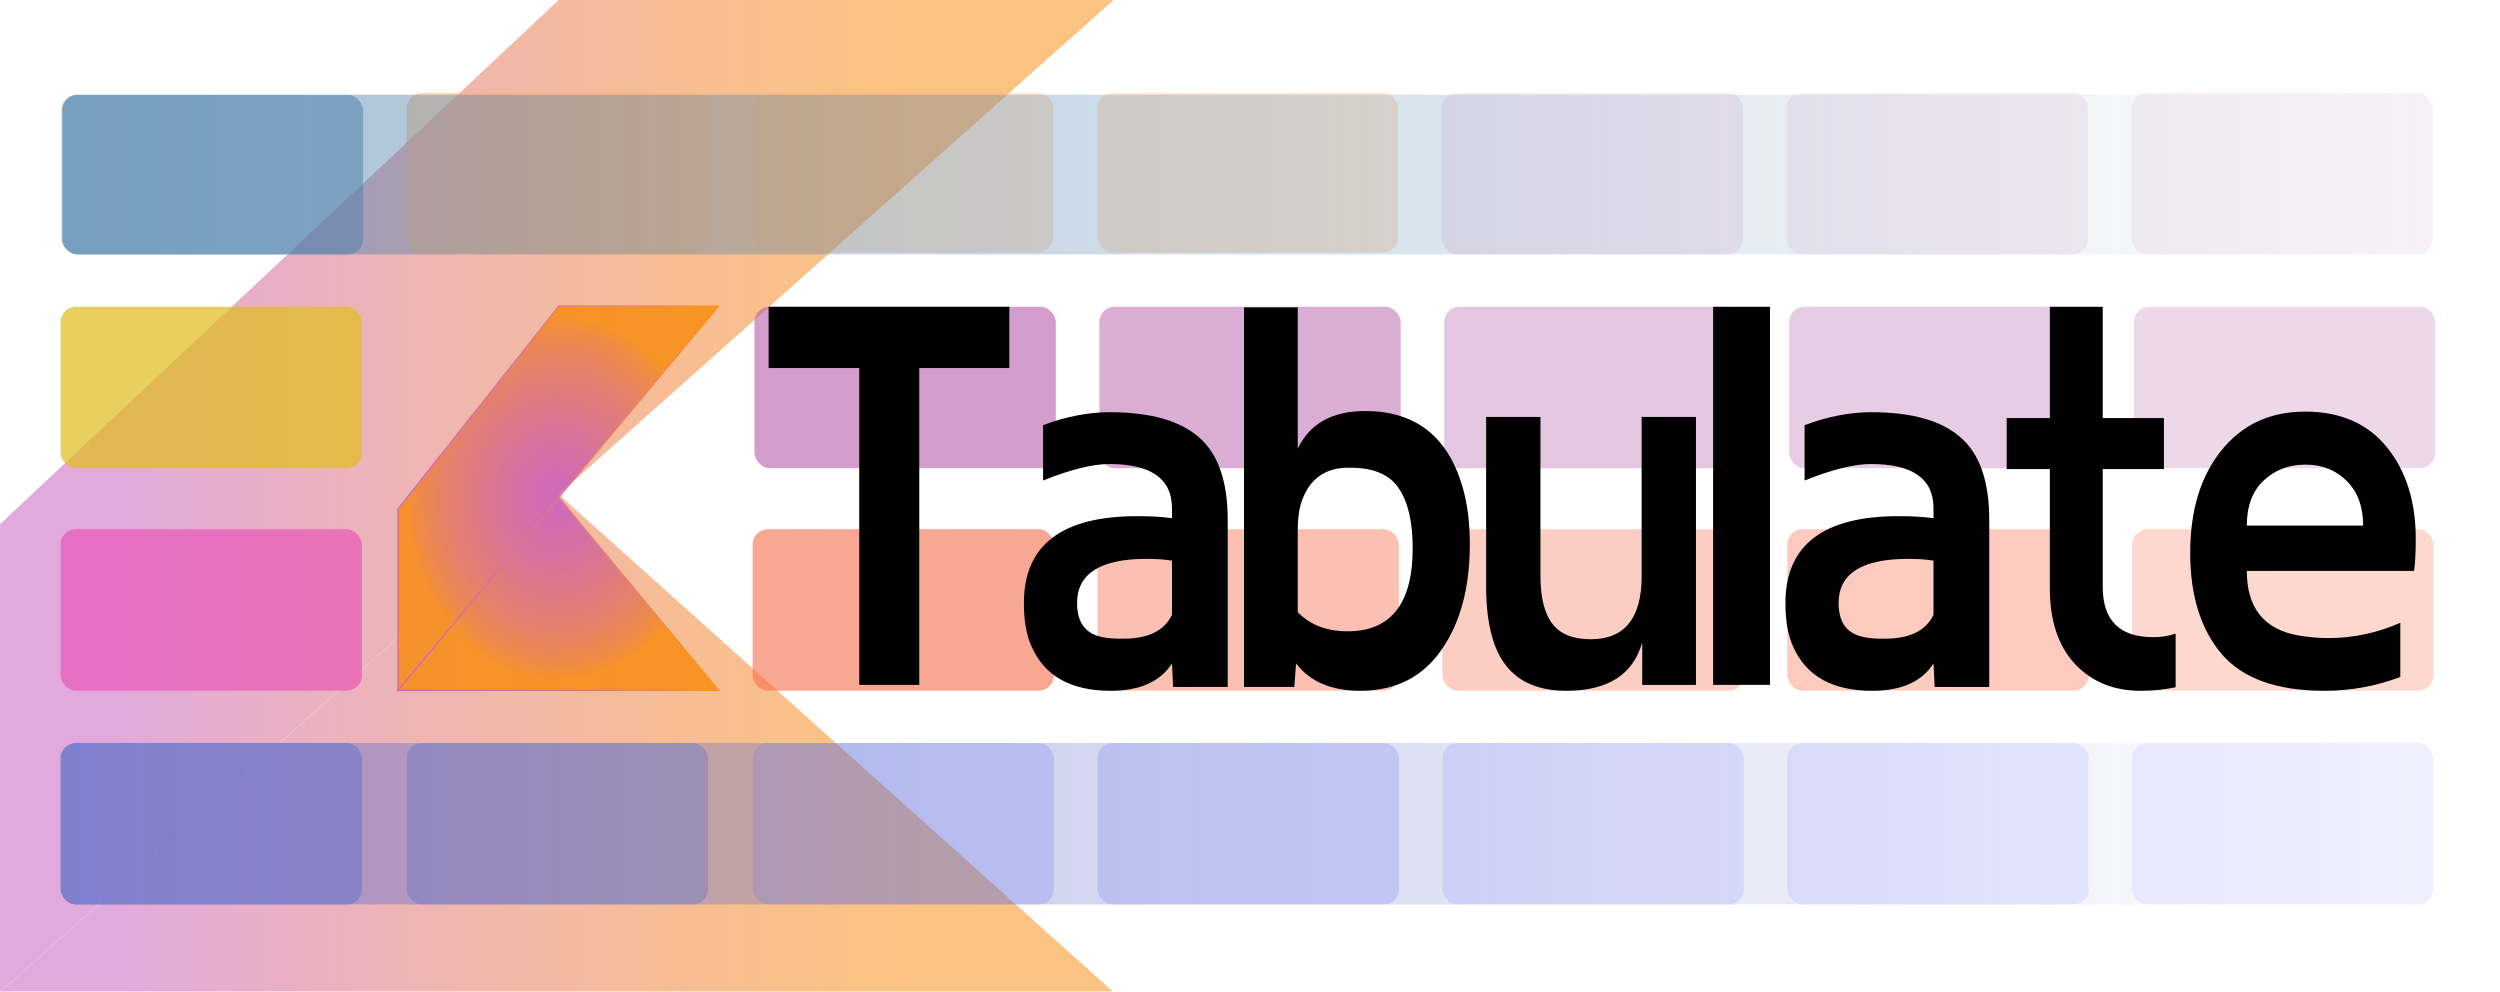 <?xml version="1.0" encoding="UTF-8" standalone="no"?>
<svg
   xmlns:osb="http://www.openswatchbook.org/uri/2009/osb"
   xmlns:dc="http://purl.org/dc/elements/1.1/"
   xmlns:cc="http://creativecommons.org/ns#"
   xmlns:rdf="http://www.w3.org/1999/02/22-rdf-syntax-ns#"
   xmlns:svg="http://www.w3.org/2000/svg"
   xmlns="http://www.w3.org/2000/svg"
   xmlns:xlink="http://www.w3.org/1999/xlink"
   xmlns:sodipodi="http://sodipodi.sourceforge.net/DTD/sodipodi-0.dtd"
   xmlns:inkscape="http://www.inkscape.org/namespaces/inkscape"
   width="574.726"
   height="227.974"
   viewBox="0 0 574.726 227.974"
   version="1.1"
   preserveAspectRatio="xMidYMid"
   id="svg138"
   sodipodi:docname="tabulate_logo.svg"
   inkscape:version="1.0.2 (1.0.2+r75+1)">
  <sodipodi:namedview
     pagecolor="#ffffff"
     bordercolor="#666666"
     borderopacity="1"
     objecttolerance="10"
     gridtolerance="10"
     guidetolerance="10"
     inkscape:pageopacity="0"
     inkscape:pageshadow="2"
     inkscape:window-width="1920"
     inkscape:window-height="1052"
     id="namedview140"
     showgrid="false"
     inkscape:zoom="0.6055983"
     inkscape:cx="102.47858"
     inkscape:cy="394.56858"
     inkscape:window-x="1920"
     inkscape:window-y="0"
     inkscape:window-maximized="1"
     inkscape:current-layer="svg138"
     inkscape:document-rotation="0" />
  <defs
     id="defs128">
    <linearGradient
       x1="18.662"
       y1="49.516"
       x2="91.656"
       y2="-18.087"
       id="linearGradient-2-6"
       gradientTransform="scale(0.962,1.039)"
       gradientUnits="userSpaceOnUse">
      <stop
         stop-color="#0095D5"
         offset="0.072"
         id="stop3675" />
      <stop
         stop-color="#3C83DC"
         offset="0.164"
         id="stop3677"
         style="stop-color:#0f377b;stop-opacity:1" />
      <stop
         stop-color="#6D74E1"
         offset="0.333"
         id="stop3679"
         style="stop-color:#0a2158;stop-opacity:1" />
      <stop
         stop-color="#806EE3"
         offset="0.761"
         id="stop3681"
         style="stop-color:#0f0107;stop-opacity:1" />
    </linearGradient>
    <linearGradient
       x1="-43.101"
       y1="235.366"
       x2="195.121"
       y2="-2.856"
       id="linearGradient1214"
       gradientUnits="userSpaceOnUse">
      <stop
         stop-color="#C757BC"
         offset="0.068"
         id="stop1202" />
      <stop
         stop-color="#D0609A"
         offset="0.333"
         id="stop1204" />
      <stop
         stop-color="#E1725C"
         offset="0.689"
         id="stop1206" />
      <stop
         stop-color="#EE7E2F"
         offset="0.863"
         id="stop1208" />
      <stop
         stop-color="#F58613"
         offset="0.924"
         id="stop1210" />
      <stop
         stop-color="#F88909"
         offset="0.945"
         id="stop1212" />
    </linearGradient>
    <linearGradient
       inkscape:collect="always"
       id="linearGradient4868">
      <stop
         style="stop-color:#6171ca;stop-opacity:1;"
         offset="0"
         id="stop4864" />
      <stop
         style="stop-color:#6171ca;stop-opacity:0;"
         offset="1"
         id="stop4866" />
    </linearGradient>
    <linearGradient
       inkscape:collect="always"
       id="linearGradient4858">
      <stop
         style="stop-color:#4d7fab;stop-opacity:1;"
         offset="0"
         id="stop4854" />
      <stop
         style="stop-color:#4d7fab;stop-opacity:0;"
         offset="1"
         id="stop4856" />
    </linearGradient>
    <linearGradient
       id="linearGradient4528"
       osb:paint="solid">
      <stop
         style="stop-color:#4e3700;stop-opacity:1;"
         offset="0"
         id="stop4526" />
    </linearGradient>
    <inkscape:perspective
       sodipodi:type="inkscape:persp3d"
       inkscape:vp_x="-78.543547 : 90.892048 : 1"
       inkscape:vp_y="0 : 1041.8411 : 0"
       inkscape:vp_z="299.1807 : 90.892048 : 1"
       inkscape:persp3d-origin="110.31859 : 46.440163 : 1"
       id="perspective146" />
    <linearGradient
       x1="48.23"
       y1="445.858"
       x2="133.896"
       y2="275.094"
       id="linearGradient-1"
       gradientTransform="scale(1.412,0.708)"
       gradientUnits="userSpaceOnUse">
      <stop
         stop-color="#0095D5"
         offset="9.677%"
         id="stop95" />
      <stop
         stop-color="#238AD9"
         offset="30.07%"
         id="stop97" />
      <stop
         stop-color="#557BDE"
         offset="62.11%"
         id="stop99" />
      <stop
         stop-color="#7472E2"
         offset="86.43%"
         id="stop101" />
      <stop
         stop-color="#806EE3"
         offset="100%"
         id="stop103" />
    </linearGradient>
    <linearGradient
       x1="18.662"
       y1="49.516"
       x2="91.656"
       y2="-18.087"
       id="linearGradient-2"
       gradientTransform="scale(0.962,1.039)"
       gradientUnits="userSpaceOnUse">
      <stop
         stop-color="#0095D5"
         offset="11.83%"
         id="stop106" />
      <stop
         stop-color="#3C83DC"
         offset="41.78%"
         id="stop108" />
      <stop
         stop-color="#6D74E1"
         offset="69.62%"
         id="stop110" />
      <stop
         stop-color="#806EE3"
         offset="83.33%"
         id="stop112" />
    </linearGradient>
    <linearGradient
       x1="-43.101"
       y1="235.366"
       x2="195.121"
       y2="-2.856"
       id="linearGradient-3"
       gradientUnits="userSpaceOnUse">
      <stop
         stop-color="#C757BC"
         offset="10.75%"
         id="stop115" />
      <stop
         stop-color="#D0609A"
         offset="21.38%"
         id="stop117" />
      <stop
         stop-color="#E1725C"
         offset="42.54%"
         id="stop119" />
      <stop
         stop-color="#EE7E2F"
         offset="60.48%"
         id="stop121" />
      <stop
         stop-color="#F58613"
         offset="74.3%"
         id="stop123" />
      <stop
         stop-color="#F88909"
         offset="82.32%"
         id="stop125" />
    </linearGradient>
    <inkscape:perspective
       sodipodi:type="inkscape:persp3d"
       inkscape:vp_x="-24.59132 : 166.14328 : 1"
       inkscape:vp_y="0 : 181.14304 : 0"
       inkscape:vp_z="250.73697 : 166.14328 : 1"
       inkscape:persp3d-origin="113.07283 : 158.41451 : 1"
       id="perspective146-3" />
    <linearGradient
       x1="48.23"
       y1="445.858"
       x2="133.896"
       y2="275.094"
       id="linearGradient-1-5"
       gradientTransform="scale(1.412,0.708)"
       gradientUnits="userSpaceOnUse">
      <stop
         stop-color="#0095D5"
         offset="9.677%"
         id="stop95-5" />
      <stop
         stop-color="#238AD9"
         offset="30.07%"
         id="stop97-4" />
      <stop
         stop-color="#557BDE"
         offset="62.11%"
         id="stop99-7" />
      <stop
         stop-color="#7472E2"
         offset="86.43%"
         id="stop101-6" />
      <stop
         stop-color="#806EE3"
         offset="100%"
         id="stop103-5" />
    </linearGradient>
    <linearGradient
       x1="18.662"
       y1="49.516"
       x2="91.656"
       y2="-18.087"
       id="linearGradient-2-6-7"
       gradientTransform="scale(0.962,1.039)"
       gradientUnits="userSpaceOnUse">
      <stop
         stop-color="#0095D5"
         offset="11.83%"
         id="stop106-9" />
      <stop
         stop-color="#3C83DC"
         offset="0.321"
         id="stop108-3" />
      <stop
         stop-color="#6D74E1"
         offset="69.62%"
         id="stop110-7" />
      <stop
         stop-color="#806EE3"
         offset="83.33%"
         id="stop112-4" />
    </linearGradient>
    <linearGradient
       x1="-43.101"
       y1="235.366"
       x2="195.121"
       y2="-2.856"
       id="linearGradient-3-5"
       gradientUnits="userSpaceOnUse">
      <stop
         stop-color="#C757BC"
         offset="10.75%"
         id="stop115-2" />
      <stop
         stop-color="#D0609A"
         offset="21.38%"
         id="stop117-5" />
      <stop
         stop-color="#E1725C"
         offset="42.54%"
         id="stop119-4" />
      <stop
         stop-color="#EE7E2F"
         offset="60.48%"
         id="stop121-7" />
      <stop
         stop-color="#F58613"
         offset="74.3%"
         id="stop123-4" />
      <stop
         stop-color="#F88909"
         offset="82.32%"
         id="stop125-4" />
    </linearGradient>
    <linearGradient
       x1="-43.101"
       y1="235.366"
       x2="195.121"
       y2="-2.856"
       id="linearGradient-3-0"
       gradientUnits="userSpaceOnUse"
       osb:paint="gradient">
      <stop
         stop-color="#C757BC"
         offset="10.75%"
         id="stop115-9" />
      <stop
         stop-color="#D0609A"
         offset="21.38%"
         id="stop117-1" />
      <stop
         stop-color="#E1725C"
         offset="42.54%"
         id="stop119-7" />
      <stop
         stop-color="#EE7E2F"
         offset="60.48%"
         id="stop121-71" />
      <stop
         stop-color="#F58613"
         offset="74.3%"
         id="stop123-1" />
      <stop
         stop-color="#F88909"
         offset="82.32%"
         id="stop125-5" />
    </linearGradient>
    <linearGradient
       x1="-43.101"
       y1="235.366"
       x2="195.121"
       y2="-2.856"
       id="linearGradient-3-6"
       gradientUnits="userSpaceOnUse">
      <stop
         stop-color="#C757BC"
         offset="10.75%"
         id="stop115-5" />
      <stop
         stop-color="#D0609A"
         offset="21.38%"
         id="stop117-6" />
      <stop
         stop-color="#E1725C"
         offset="42.54%"
         id="stop119-3" />
      <stop
         stop-color="#EE7E2F"
         offset="60.48%"
         id="stop121-9" />
      <stop
         stop-color="#F58613"
         offset="74.3%"
         id="stop123-48" />
      <stop
         stop-color="#F88909"
         offset="82.32%"
         id="stop125-1" />
    </linearGradient>
    <radialGradient
       inkscape:collect="always"
       xlink:href="#linearGradient-3-6"
       id="radialGradient4153"
       cx="128"
       cy="128"
       fx="128"
       fy="128"
       r="128"
       gradientUnits="userSpaceOnUse" />
    <radialGradient
       inkscape:collect="always"
       xlink:href="#linearGradient-3-6"
       id="radialGradient4169"
       cx="128"
       cy="128"
       fx="128"
       fy="128"
       r="128"
       gradientUnits="userSpaceOnUse" />
    <radialGradient
       inkscape:collect="always"
       xlink:href="#linearGradient-3-6"
       id="radialGradient4185"
       cx="128"
       cy="128"
       fx="128"
       fy="128"
       r="128"
       gradientUnits="userSpaceOnUse" />
    <radialGradient
       inkscape:collect="always"
       xlink:href="#linearGradient-3-6"
       id="radialGradient4209"
       cx="128"
       cy="128"
       fx="128"
       fy="128"
       r="128"
       gradientUnits="userSpaceOnUse" />
    <radialGradient
       inkscape:collect="always"
       xlink:href="#linearGradient-3-6"
       id="radialGradient4225"
       cx="128"
       cy="128"
       fx="128"
       fy="128"
       r="128"
       gradientUnits="userSpaceOnUse" />
    <radialGradient
       inkscape:collect="always"
       xlink:href="#linearGradient-3-6"
       id="radialGradient4241"
       cx="128"
       cy="128"
       fx="128"
       fy="128"
       r="128"
       gradientUnits="userSpaceOnUse" />
    <linearGradient
       inkscape:collect="always"
       xlink:href="#linearGradient4528"
       id="linearGradient4530"
       x1="142.535"
       y1="125.705"
       x2="421.624"
       y2="125.705"
       gradientUnits="userSpaceOnUse" />
    <linearGradient
       inkscape:collect="always"
       xlink:href="#linearGradient-3-0"
       id="linearGradient4836"
       x1="0"
       y1="128"
       x2="256"
       y2="128"
       gradientUnits="userSpaceOnUse" />
    <linearGradient
       inkscape:collect="always"
       xlink:href="#linearGradient4858"
       id="linearGradient4862"
       x1="-560.448"
       y1="40.121"
       x2="-14.172"
       y2="40.121"
       gradientUnits="userSpaceOnUse"
       gradientTransform="translate(574.619)" />
    <linearGradient
       inkscape:collect="always"
       xlink:href="#linearGradient4868"
       id="linearGradient4870"
       x1="-560.798"
       y1="189.37"
       x2="-13.928"
       y2="189.37"
       gradientUnits="userSpaceOnUse"
       gradientTransform="translate(574.726)" />
    <radialGradient
       inkscape:collect="always"
       xlink:href="#linearGradient1214"
       id="radialGradient1200"
       cx="128"
       cy="128"
       fx="128"
       fy="128"
       r="128"
       gradientUnits="userSpaceOnUse" />
    <radialGradient
       inkscape:collect="always"
       xlink:href="#linearGradient1214"
       id="radialGradient1222"
       cx="128"
       cy="128"
       fx="128"
       fy="128"
       r="128"
       gradientUnits="userSpaceOnUse" />
    <radialGradient
       inkscape:collect="always"
       xlink:href="#linearGradient1214"
       id="radialGradient1356"
       cx="128"
       cy="128"
       fx="128"
       fy="128"
       r="128"
       gradientUnits="userSpaceOnUse" />
    <radialGradient
       inkscape:collect="always"
       xlink:href="#linearGradient1214"
       id="radialGradient1372"
       cx="128"
       cy="128"
       fx="128"
       fy="128"
       r="128"
       gradientUnits="userSpaceOnUse" />
    <linearGradient
       inkscape:collect="always"
       xlink:href="#linearGradient1214"
       id="linearGradient3673"
       x1="0"
       y1="128"
       x2="256"
       y2="128"
       gradientUnits="userSpaceOnUse" />
  </defs>
  <g
     id="g136"
     style="opacity:0.508;fill:url(#linearGradient4836);fill-opacity:1;stroke-width:1;stroke-miterlimit:4;stroke-dasharray:none"
     transform="scale(1,0.891)">
    <polygon
       fill="url(#linearGradient-1)"
       points="128.427,127.573 256,256 0,256 "
       id="polygon130"
       style="fill:url(#linearGradient4836);fill-opacity:1;stroke-width:1;stroke-miterlimit:4;stroke-dasharray:none" />
    <polygon
       fill="url(#linearGradient-2)"
       points="128.427,0 0,138.667 0,0 "
       id="polygon132"
       style="fill:url(#linearGradient4836);fill-opacity:1;stroke-width:1;stroke-miterlimit:4;stroke-dasharray:none" />
    <polygon
       fill="url(#linearGradient-3)"
       points="128.427,0 0,135.253 0,256 128.427,127.573 256,0 "
       id="polygon134"
       style="fill:url(#linearGradient4836);fill-opacity:1;stroke-width:1;stroke-miterlimit:4;stroke-dasharray:none" />
  </g>
  <g
     id="g136-3"
     style="opacity:0.8;fill:url(#radialGradient1200);fill-opacity:1;stroke-width:0.996;stroke-miterlimit:4;stroke-dasharray:none;paint-order:stroke fill markers;stroke:url(#linearGradient3673);stroke-opacity:1;fill-rule:nonzero"
     transform="matrix(0.288,0,0,0.345,91.475,70.375)">
    <polygon
       fill="url(#linearGradient-1)"
       points="0,256 128.427,127.573 256,256 "
       id="polygon130-0"
       style="fill:url(#radialGradient1200);fill-opacity:1;stroke-width:0.996;stroke-miterlimit:4;stroke-dasharray:none;paint-order:stroke fill markers;stroke:url(#linearGradient3673);stroke-opacity:1;fill-rule:nonzero" />
    <polygon
       fill="url(#linearGradient-2)"
       points="0,0 128.427,0 0,138.667 "
       id="polygon132-7"
       style="fill:url(#radialGradient1200);fill-opacity:1;stroke-width:0.996;stroke-miterlimit:4;stroke-dasharray:none;paint-order:stroke fill markers;stroke:url(#linearGradient3673);stroke-opacity:1;fill-rule:nonzero" />
    <polygon
       fill="url(#linearGradient-3)"
       points="128.427,127.573 256,0 128.427,0 0,135.253 0,256 "
       id="polygon134-8"
       style="fill:url(#radialGradient1222);fill-opacity:1;stroke-width:0.996;stroke-miterlimit:4;stroke-dasharray:none;paint-order:stroke fill markers;stroke:url(#linearGradient3673);stroke-opacity:1;fill-rule:nonzero" />
  </g>
  <rect
     style="opacity:0.529;fill:#ffb372;fill-opacity:0.604;stroke-width:0.915"
     id="rect1703-8-9-6-4"
     width="69.109"
     height="36.682"
     x="173.021"
     y="21.358"
     ry="3.493" />
  <rect
     style="opacity:0.59;fill:#b55caa;fill-opacity:1;stroke-width:0.922"
     id="rect1703-6-4-1-8-9"
     width="69.286"
     height="37.123"
     x="173.434"
     y="70.508"
     ry="3.535" />
  <rect
     style="opacity:0.619;fill:#f67150;fill-opacity:1;stroke-width:0.922"
     id="rect1703-6-4-1-8-9-5"
     width="69.286"
     height="37.123"
     x="173.021"
     y="121.658"
     ry="3.535" />
  <rect
     style="opacity:0.372;fill:#6971ff;fill-opacity:0.605;stroke-width:0.922"
     id="rect1703-6-4-1-8-9-0"
     width="69.286"
     height="37.123"
     x="173.021"
     y="170.808"
     ry="3.535" />
  <rect
     style="opacity:0.847;fill:#ffb372;fill-opacity:0.605;stroke-width:0.922"
     id="rect1703-6-4-1-8-9-4"
     width="69.286"
     height="37.123"
     x="93.475"
     y="21.358"
     ry="3.535" />
  <rect
     style="opacity:1;fill:#e1be21;fill-opacity:0.727;stroke-width:0.922"
     id="rect1703-6-4-1-8-9-8"
     width="69.286"
     height="37.123"
     x="13.928"
     y="70.508"
     ry="3.535" />
  <rect
     style="opacity:1;fill:#e74ab2;fill-opacity:0.605;stroke-width:0.922"
     id="rect1703-6-4-1-8-9-7"
     width="69.286"
     height="37.123"
     x="13.928"
     y="121.658"
     ry="3.535" />
  <rect
     style="opacity:0.847;fill:#6171ca;fill-opacity:0.604;stroke-width:0.922"
     id="rect1703-6-4-1-8-9-1"
     width="69.286"
     height="37.123"
     x="13.928"
     y="170.808"
     ry="3.535" />
  <rect
     style="opacity:0.627;fill:#6171ca;fill-opacity:0.605;stroke-width:0.922"
     id="rect1703-6-4-1-8-9-72"
     width="69.286"
     height="37.123"
     x="93.475"
     y="170.808"
     ry="3.535" />
  <rect
     style="opacity:0.847;fill:#4d7fab;fill-opacity:0.605;stroke-width:0.915"
     id="rect1703-8-9-6-4-2"
     width="69.109"
     height="36.682"
     x="14.366"
     y="21.826"
     ry="3.493" />
  <rect
     style="opacity:0.529;fill:#ffb372;fill-opacity:0.604;stroke-width:0.915"
     id="rect1703-8-9-6-4-6"
     width="69.109"
     height="36.682"
     x="252.307"
     y="21.358"
     ry="3.493" />
  <rect
     style="opacity:0.59;fill:#b55caa;fill-opacity:0.849;stroke-width:0.922"
     id="rect1703-6-4-1-8-9-6"
     width="69.286"
     height="37.123"
     x="252.72"
     y="70.508"
     ry="3.535" />
  <rect
     style="opacity:0.44;fill:#f67150;fill-opacity:1;stroke-width:0.922"
     id="rect1703-6-4-1-8-9-5-3"
     width="69.286"
     height="37.123"
     x="252.307"
     y="121.658"
     ry="3.535" />
  <rect
     style="opacity:0.372;fill:#6971ff;fill-opacity:0.605;stroke-width:0.922"
     id="rect1703-6-4-1-8-9-0-9"
     width="69.286"
     height="37.123"
     x="252.307"
     y="170.808"
     ry="3.535" />
  <rect
     style="opacity:0.5;fill:url(#linearGradient4862);fill-opacity:1;stroke-width:2.573"
     id="rect1703-8-9-6-4-2-2-5"
     width="546.276"
     height="36.682"
     x="14.172"
     y="21.78"
     ry="3.493" />
  <rect
     style="opacity:0.5;fill:url(#linearGradient4870);fill-opacity:1;stroke-width:2.59"
     id="rect1703-6-4-1-8-9-1-9-7"
     width="546.87"
     height="37.123"
     x="13.928"
     y="170.808"
     ry="3.535" />
  <rect
     style="opacity:0.494;fill:#b55caa;fill-opacity:0.485;stroke-width:0.922"
     id="rect1703-6-4-1-8-9-6-0"
     width="69.286"
     height="37.123"
     x="490.578"
     y="70.508"
     ry="3.535" />
  <rect
     style="opacity:0.59;fill:#b55caa;fill-opacity:0.594;stroke-width:0.922"
     id="rect1703-6-4-1-8-9-6-00"
     width="69.286"
     height="37.123"
     x="332.006"
     y="70.508"
     ry="3.535" />
  <rect
     style="opacity:0.59;fill:#b55caa;fill-opacity:0.542;stroke-width:0.922"
     id="rect1703-6-4-1-8-9-6-0-4"
     width="69.286"
     height="37.123"
     x="411.292"
     y="70.508"
     ry="3.535" />
  <rect
     style="opacity:0.59;fill:#b55caa;fill-opacity:0.192;stroke-width:0.922"
     id="rect1703-6-4-1-8-9-6-0-4-2"
     width="69.286"
     height="37.123"
     x="331.416"
     y="21.358"
     ry="3.535" />
  <rect
     style="opacity:0.513;fill:#b55caa;fill-opacity:0.192;stroke-width:0.922"
     id="rect1703-6-4-1-8-9-6-0-4-2-0"
     width="69.286"
     height="37.123"
     x="410.702"
     y="21.358"
     ry="3.535" />
  <rect
     style="opacity:0.456;fill:#b55caa;fill-opacity:0.192;stroke-width:0.922"
     id="rect1703-6-4-1-8-9-6-0-4-2-0-6"
     width="69.286"
     height="37.123"
     x="489.988"
     y="21.358"
     ry="3.535" />
  <rect
     style="opacity:0.245;fill:#6971ff;fill-opacity:0.605;stroke-width:0.922"
     id="rect1703-6-4-1-8-9-0-9-5"
     width="69.286"
     height="37.123"
     x="331.593"
     y="170.808"
     ry="3.535" />
  <rect
     style="opacity:0.208;fill:#6971ff;fill-opacity:0.605;stroke-width:0.922"
     id="rect1703-6-4-1-8-9-0-9-5-9"
     width="69.286"
     height="37.123"
     x="410.879"
     y="170.808"
     ry="3.535" />
  <rect
     style="opacity:0.173;fill:#6971ff;fill-opacity:0.605;stroke-width:0.922"
     id="rect1703-6-4-1-8-9-0-9-5-5"
     width="69.286"
     height="37.123"
     x="490.165"
     y="170.808"
     ry="3.535" />
  <rect
     style="opacity:0.341;fill:#f67150;fill-opacity:1;stroke-width:0.922"
     id="rect1703-6-4-1-8-9-5-3-0"
     width="69.286"
     height="37.123"
     x="331.593"
     y="121.658"
     ry="3.535" />
  <rect
     style="opacity:0.374;fill:#f67150;fill-opacity:1;stroke-width:0.922"
     id="rect1703-6-4-1-8-9-5-3-0-3"
     width="69.286"
     height="37.123"
     x="410.879"
     y="121.658"
     ry="3.535" />
  <rect
     style="opacity:0.274;fill:#f67150;fill-opacity:1;stroke-width:0.922"
     id="rect1703-6-4-1-8-9-5-3-0-1"
     width="69.286"
     height="37.123"
     x="490.165"
     y="121.658"
     ry="3.535" />
  <g
     aria-label="Tabulate"
     transform="matrix(0.961,0,0,0.99,-1.999,4.67)"
     id="text4135"
     style="font-style:normal;font-variant:normal;font-weight:normal;font-stretch:normal;font-size:140.049px;line-height:1.25;font-family:Keraleeyam;-inkscape-font-specification:'Keraleeyam, Normal';font-variant-ligatures:normal;font-variant-caps:normal;font-variant-numeric:normal;font-variant-east-asian:normal;opacity:0.999;fill:#000000;fill-opacity:1;stroke:none;stroke-width:3.4;stroke-opacity:1">
    <path
       d="M 243.53,80.744 H 221.989 V 154.325 H 207.629 V 80.744 H 185.951 V 66.521 h 57.579 z"
       style="font-style:normal;font-variant:normal;font-weight:normal;font-stretch:normal;font-size:140.049px;font-family:Keraleeyam;-inkscape-font-specification:'Keraleeyam, Normal';font-variant-ligatures:normal;font-variant-caps:normal;font-variant-numeric:normal;font-variant-east-asian:normal;fill:#000000;fill-opacity:1;stroke:none;stroke-width:3.4;stroke-opacity:1"
       id="path995" />
    <path
       d="m 251.599,94.011 q 8.274,-3.009 15.933,-3.009 14.497,0 21.336,5.813 6.907,5.744 6.907,19.216 v 38.773 h -13.061 l -0.274,-5.471 q -4.171,6.36 -14.702,6.36 -14.292,0 -18.942,-10.394 -1.778,-3.829 -1.778,-9.984 0,-20.241 27.285,-20.173 4.787,0 8.138,0.479 v -2.325 q 0,-10.258 -14.976,-10.258 -6.086,0 -15.865,3.829 z m 24.823,31.046 q -16.686,0 -16.686,10.258 0,6.838 6.154,7.932 2.12,0.41 4.992,0.342 8.821,0 11.557,-5.539 v -12.583 q -2.599,-0.41 -6.018,-0.41 z"
       style="font-style:normal;font-variant:normal;font-weight:normal;font-stretch:normal;font-size:140.049px;font-family:Keraleeyam;-inkscape-font-specification:'Keraleeyam, Normal';font-variant-ligatures:normal;font-variant-caps:normal;font-variant-numeric:normal;font-variant-east-asian:normal;fill:#000000;fill-opacity:1;stroke:none;stroke-width:3.4;stroke-opacity:1"
       id="path997" />
    <path
       d="m 312.529,99.481 q 4.308,-8.753 16.138,-8.753 17.916,0 23.25,17.506 1.778,5.881 1.778,13.403 0,15.181 -6.838,24.618 -6.77,9.437 -19.421,9.437 -10.326,0 -15.318,-6.36 l -0.41,5.471 H 299.673 V 66.658 h 12.856 z m 11.899,42.398 q 15.591,0 15.591,-19.284 0,-9.232 -3.351,-13.95 -3.282,-4.787 -11.83,-4.787 -8.548,0 -11.352,7.796 -0.957,2.735 -0.957,6.496 v 19.284 q 4.445,4.445 11.899,4.445 z"
       style="font-style:normal;font-variant:normal;font-weight:normal;font-stretch:normal;font-size:140.049px;font-family:Keraleeyam;-inkscape-font-specification:'Keraleeyam, Normal';font-variant-ligatures:normal;font-variant-caps:normal;font-variant-numeric:normal;font-variant-east-asian:normal;fill:#000000;fill-opacity:1;stroke:none;stroke-width:3.4;stroke-opacity:1"
       id="path999" />
    <path
       d="m 382.622,143.725 q 12.172,0 12.172,-14.702 V 92.096 h 12.993 v 62.229 h -12.856 v -9.847 q -3.282,11.215 -18.19,11.215 -14.976,0 -18.122,-14.087 -1.094,-4.65 -1.026,-11.01 V 92.096 h 12.993 v 36.927 q 0,7.522 2.872,11.146 2.872,3.556 9.163,3.556 z"
       style="font-style:normal;font-variant:normal;font-weight:normal;font-stretch:normal;font-size:140.049px;font-family:Keraleeyam;-inkscape-font-specification:'Keraleeyam, Normal';font-variant-ligatures:normal;font-variant-caps:normal;font-variant-numeric:normal;font-variant-east-asian:normal;fill:#000000;fill-opacity:1;stroke:none;stroke-width:3.4;stroke-opacity:1"
       id="path1001" />
    <path
       d="M 425.498,154.325 H 411.89 V 66.521 h 13.608 z"
       style="font-style:normal;font-variant:normal;font-weight:normal;font-stretch:normal;font-size:140.049px;font-family:Keraleeyam;-inkscape-font-specification:'Keraleeyam, Normal';font-variant-ligatures:normal;font-variant-caps:normal;font-variant-numeric:normal;font-variant-east-asian:normal;fill:#000000;fill-opacity:1;stroke:none;stroke-width:3.4;stroke-opacity:1"
       id="path1003" />
    <path
       d="m 433.773,94.011 q 8.274,-3.009 15.933,-3.009 14.497,0 21.336,5.813 6.907,5.744 6.907,19.216 v 38.773 h -13.061 l -0.274,-5.471 q -4.171,6.36 -14.702,6.36 -14.292,0 -18.942,-10.394 -1.778,-3.829 -1.778,-9.984 0,-20.241 27.285,-20.173 4.787,0 8.138,0.479 v -2.325 q 0,-10.258 -14.976,-10.258 -6.086,0 -15.865,3.829 z m 24.823,31.046 q -16.686,0 -16.686,10.258 0,6.838 6.154,7.932 2.12,0.41 4.992,0.342 8.821,0 11.557,-5.539 v -12.583 q -2.599,-0.41 -6.018,-0.41 z"
       style="font-style:normal;font-variant:normal;font-weight:normal;font-stretch:normal;font-size:140.049px;font-family:Keraleeyam;-inkscape-font-specification:'Keraleeyam, Normal';font-variant-ligatures:normal;font-variant-caps:normal;font-variant-numeric:normal;font-variant-east-asian:normal;fill:#000000;fill-opacity:1;stroke:none;stroke-width:3.4;stroke-opacity:1"
       id="path1005" />
    <path
       d="m 517.2,143.247 q 2.735,0 5.334,-0.821 v 12.446 q -3.898,0.821 -8.411,0.821 -9.642,0 -15.66,-6.223 -6.018,-6.291 -6.018,-17.506 V 104.2 H 482.12 V 92.37 h 10.326 V 66.521 h 12.651 v 25.849 h 14.634 v 11.83 h -14.634 v 27.353 q 0,11.694 12.104,11.694 z"
       style="font-style:normal;font-variant:normal;font-weight:normal;font-stretch:normal;font-size:140.049px;font-family:Keraleeyam;-inkscape-font-specification:'Keraleeyam, Normal';font-variant-ligatures:normal;font-variant-caps:normal;font-variant-numeric:normal;font-variant-east-asian:normal;fill:#000000;fill-opacity:1;stroke:none;stroke-width:3.4;stroke-opacity:1"
       id="path1007" />
    <path
       d="m 576.283,152.479 q -8.685,3.214 -18.19,3.214 -17.027,0 -24.55,-8.548 -7.522,-8.616 -7.522,-23.455 0,-14.839 7.454,-23.797 7.454,-9.027 20.036,-9.027 12.651,0 19.558,8.274 6.907,8.274 6.907,21.199 0,4.924 -0.41,7.522 h -40.004 q 0,12.856 12.309,14.976 3.556,0.615 7.249,0.615 8.821,0 17.164,-3.556 z m -8.89,-35.149 q 0,-6.565 -3.898,-10.326 -3.898,-3.829 -9.916,-3.829 -5.949,0 -9.984,3.693 -4.035,3.693 -4.035,10.463 z"
       style="font-style:normal;font-variant:normal;font-weight:normal;font-stretch:normal;font-size:140.049px;font-family:Keraleeyam;-inkscape-font-specification:'Keraleeyam, Normal';font-variant-ligatures:normal;font-variant-caps:normal;font-variant-numeric:normal;font-variant-east-asian:normal;fill:#000000;fill-opacity:1;stroke:none;stroke-width:3.4;stroke-opacity:1"
       id="path1009" />
  </g>
</svg>
